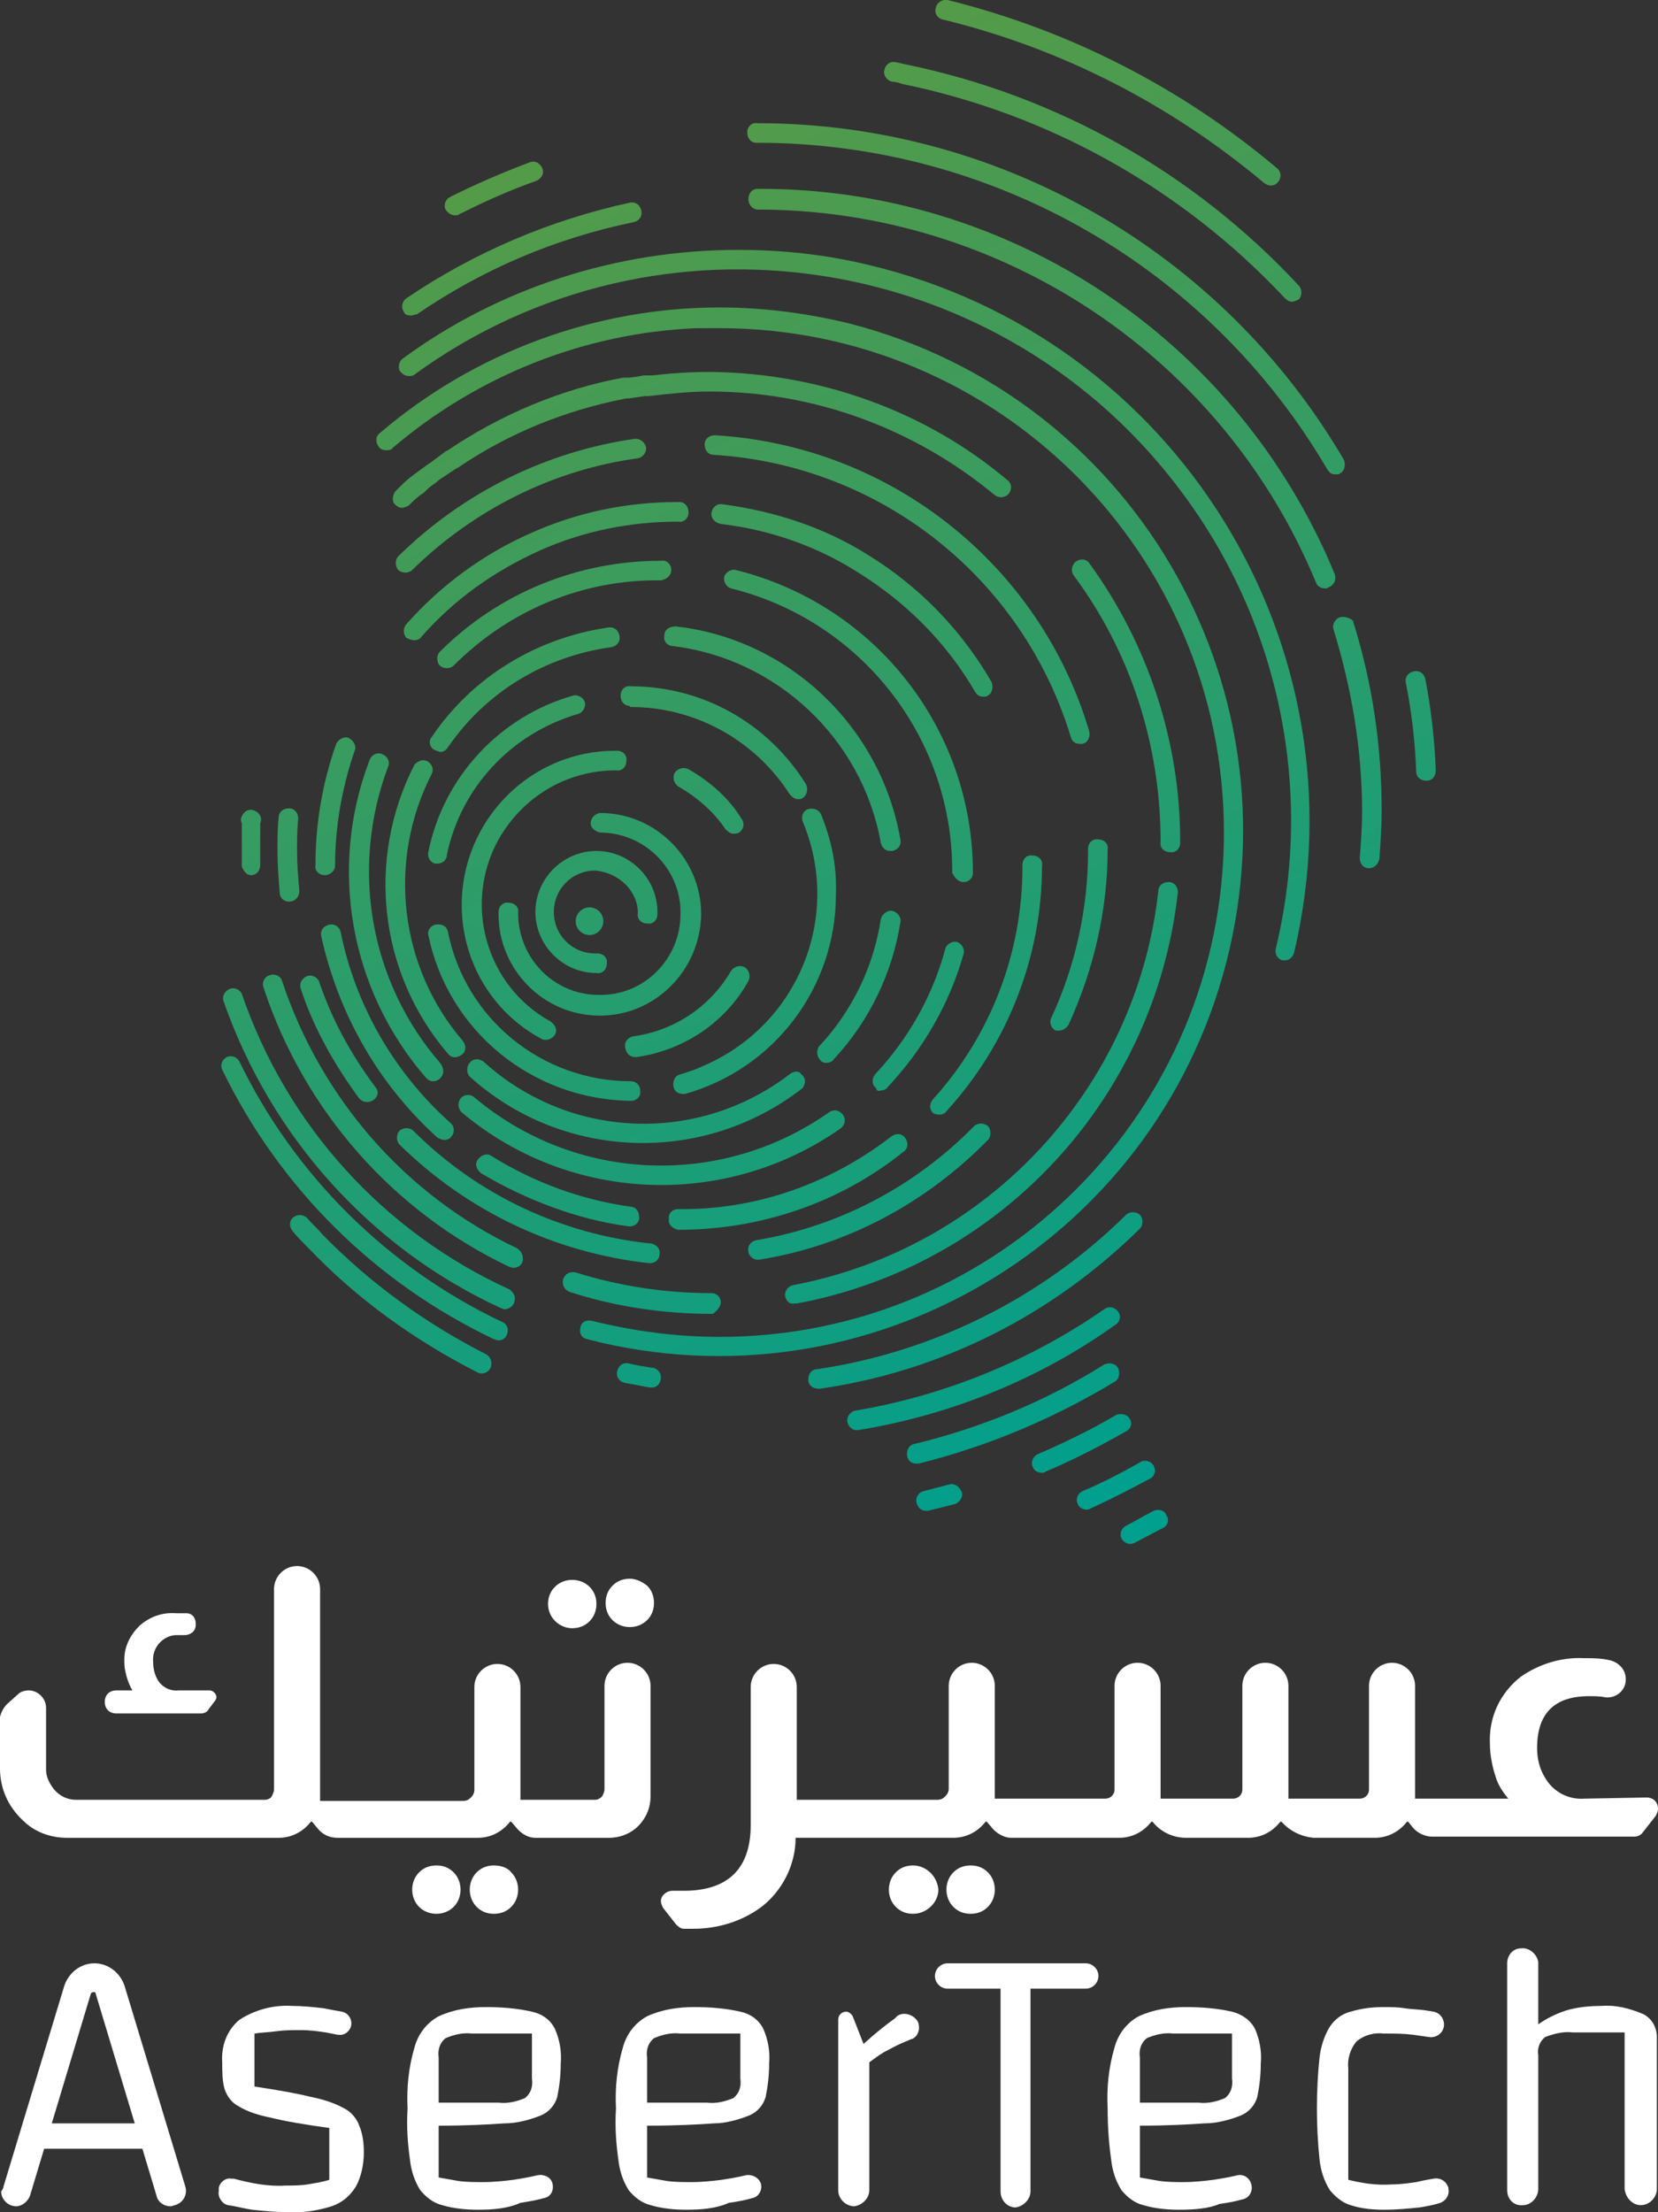 <?xml version="1.0" encoding="utf-8"?>
<!-- Generator: Adobe Illustrator 25.4.1, SVG Export Plug-In . SVG Version: 6.00 Build 0)  -->
<svg version="1.1" id="Layer_1" xmlns="http://www.w3.org/2000/svg" xmlns:xlink="http://www.w3.org/1999/xlink" x="0px" y="0px"
	 viewBox="0 0 144 192.1" style="enable-background:new 0 0 144 192.1;" xml:space="preserve">
<rect x="0" y="0" width="144" height="192.1" fill="#333333" stroke="none"/>
<style type="text/css">
	.st0{fill:url(#SVGID_1_);}
	.st1{fill:url(#SVGID_00000082341643835960811210000010253988726989104256_);}
	.st2{fill:url(#SVGID_00000163071124711663820660000018126722522081463209_);}
	.st3{fill:url(#SVGID_00000067207728509323673350000010748461182772669337_);}
	.st4{fill:url(#SVGID_00000018930374195936595740000016456460586261975969_);}
	.st5{fill:url(#SVGID_00000065059536674523976240000008244920694264984464_);}
	.st6{fill:url(#SVGID_00000112602812049053878780000011095408115278030242_);}
	.st7{fill:url(#SVGID_00000023971170424897613210000013733838916697266077_);}
	.st8{fill:url(#SVGID_00000103239310512009336680000014099285143562381198_);}
	.st9{fill:url(#SVGID_00000106112217603396242280000001052805442011079826_);}
	.st10{fill:url(#SVGID_00000174560629222630395620000005577510843097458318_);}
	.st11{fill:url(#SVGID_00000062173540378164033170000011123284368756616124_);}
	.st12{fill:url(#SVGID_00000127012123807782558880000010809902434379160206_);}
	.st13{fill:url(#SVGID_00000124121395453008177600000007748527737334963372_);}
	.st14{fill:url(#SVGID_00000016768359914142025120000004588619121195764638_);}
	.st15{fill:url(#SVGID_00000070801287249305248590000004554327633008515756_);}
	.st16{fill:url(#SVGID_00000142148163899920977120000009575508802112580238_);}
	.st17{fill:url(#SVGID_00000132069039358918597590000009582796354266067117_);}
	.st18{fill:url(#SVGID_00000174580511490733893900000006327308345040877240_);}
	.st19{fill:url(#SVGID_00000160895175316104356630000018074978359715447462_);}
	.st20{fill:url(#SVGID_00000101104304518383541360000011512072227304411821_);}
	.st21{fill:url(#SVGID_00000107552971621830272430000017647647902444373377_);}
	.st22{fill:url(#SVGID_00000142858169603906383930000004524364532559284120_);}
	.st23{fill:url(#SVGID_00000173877928551475567520000013886537874950085291_);}
	.st24{fill:url(#SVGID_00000031168847475568934810000012159175243283941782_);}
	.st25{fill:url(#SVGID_00000183236382873970475460000015828908527067959996_);}
	.st26{fill:url(#SVGID_00000100359470620087163250000007228568817394196874_);}
	.st27{fill:url(#SVGID_00000067929434983554387270000001678374665614767541_);}
	.st28{fill:url(#SVGID_00000105420080147258572100000011114903526926676402_);}
	.st29{fill:url(#SVGID_00000069392318008742022540000009742991665604627339_);}
	.st30{fill:url(#SVGID_00000129895807746322144590000004253154304524752055_);}
	.st31{fill:url(#SVGID_00000147204267020478388570000016678818216438485640_);}
	.st32{fill:url(#SVGID_00000044155948565492887600000003129704162800113577_);}
	.st33{fill:url(#SVGID_00000074409243503851735200000007724957675487257003_);}
	.st34{fill:url(#SVGID_00000077287899080735878060000003071956727463093688_);}
	.st35{fill:url(#SVGID_00000183214794503887339500000006932715089650606466_);}
	.st36{fill:url(#SVGID_00000134962192532190669760000002530129978410250415_);}
	.st37{fill:url(#SVGID_00000101063242252678614780000001981725387574351004_);}
	.st38{fill:url(#SVGID_00000093150054921326921030000007516674209806903734_);}
	.st39{fill:url(#SVGID_00000163066582931561826550000013494381806943349905_);}
	.st40{fill:url(#SVGID_00000162349924915908175600000008584284339964977584_);}
	.st41{fill:url(#SVGID_00000147925478392782561730000014752308001401530004_);}
	.st42{fill:url(#SVGID_00000065062294825715060910000016323106986630963339_);}
	.st43{fill:url(#SVGID_00000145780822005756427250000016406280590032478858_);}
	.st44{fill:url(#SVGID_00000182505579406123666400000009944320996398761663_);}
	.st45{fill:url(#SVGID_00000118381639592661185690000012177400515114630543_);}
	.st46{fill:url(#SVGID_00000023261979300145434250000000550928514971870891_);}
	.st47{fill:url(#SVGID_00000017475935145353331970000006578952254514653581_);}
	.st48{fill:url(#SVGID_00000132771962546725011910000012183549151627913367_);}
	.st49{fill:url(#SVGID_00000005262282637844601760000006597384841896329377_);}
	.st50{fill:url(#SVGID_00000057835378359244072830000008081568134089570176_);}
	.st51{fill:url(#SVGID_00000114055260338961171760000009551113177881649057_);}
	.st52{fill:url(#SVGID_00000078016341405264879110000017911943128787649185_);}
	.st53{fill:url(#SVGID_00000158019892249754885130000017317214950711143818_);}
	.st54{fill:url(#SVGID_00000108293181505911135890000004523035067715521155_);}
	.st55{fill:url(#SVGID_00000062887078964016103340000006559166655587179191_);}
	.st56{fill:url(#SVGID_00000158004276310495110940000009246418485911094417_);}
	.st57{fill:url(#SVGID_00000159432177870020541120000018399127617829598871_);}
	.st58{fill:url(#SVGID_00000160155766527383707480000008367961928224129433_);}
	.st59{fill:url(#SVGID_00000035504942782216581330000003673719964918129547_);}
	.st60{fill:url(#SVGID_00000025439904172094479900000010627887178872767105_);}
	.st61{fill:#FFFFFF;}
</style>
<g id="Layer_2_00000112629139457598703900000012095623306482296491_">
	<g id="Layer_1-2">
		
			<linearGradient id="SVGID_1_" gradientUnits="userSpaceOnUse" x1="24.962" y1="182.801" x2="75.272" y2="55.111" gradientTransform="matrix(1 0 0 -1 0 194)">
			<stop  offset="0" style="stop-color:#5B9A43"/>
			<stop  offset="1" style="stop-color:#009F8E"/>
		</linearGradient>
		<path class="st0" d="M55.4,79.3c-0.1,0.5,0.3,0.9,0.8,0.9c0.5,0.1,0.9-0.3,0.9-0.8c0-0.1,0-0.1,0-0.2c0-2.9-2.4-5.3-5.3-5.3
			c-2.9,0-5.3,2.4-5.3,5.3c0,2.9,2.4,5.3,5.3,5.3c0,0,0,0,0,0c0.5,0.1,0.9-0.3,0.9-0.8c0.1-0.5-0.3-0.9-0.8-0.9c-0.1,0-0.1,0-0.2,0
			c-2,0-3.6-1.6-3.6-3.6c0-2,1.6-3.6,3.6-3.6C53.8,75.8,55.4,77.4,55.4,79.3z"/>
		
			<linearGradient id="SVGID_00000121968352884507478640000012445023901715775133_" gradientUnits="userSpaceOnUse" x1="24.193" y1="182.501" x2="74.503" y2="54.801" gradientTransform="matrix(1 0 0 -1 0 194)">
			<stop  offset="0" style="stop-color:#5B9A43"/>
			<stop  offset="1" style="stop-color:#009F8E"/>
		</linearGradient>
		<circle style="fill:url(#SVGID_00000121968352884507478640000012445023901715775133_);" cx="51.2" cy="80" r="1.2"/>
		
			<linearGradient id="SVGID_00000067958775919551373510000001604705777968470144_" gradientUnits="userSpaceOnUse" x1="25.167" y1="182.881" x2="75.477" y2="55.191" gradientTransform="matrix(1 0 0 -1 0 194)">
			<stop  offset="0" style="stop-color:#5B9A43"/>
			<stop  offset="1" style="stop-color:#009F8E"/>
		</linearGradient>
		<path style="fill:url(#SVGID_00000067958775919551373510000001604705777968470144_);" d="M60.9,79.4c0-4.8-3.9-8.8-8.8-8.8
			c-0.5,0.1-0.8,0.5-0.8,0.9c0,0.4,0.4,0.7,0.8,0.8c3.9,0,7.1,3.2,7,7.1c0,3.9-3.2,7.1-7.1,7c-3.9,0-7-3.2-7-7.1
			c0.1-0.5-0.3-0.9-0.8-0.9c-0.5-0.1-0.9,0.3-0.9,0.8c0,0.1,0,0.1,0,0.2c0,4.8,3.9,8.8,8.8,8.8C56.9,88.2,60.8,84.3,60.9,79.4
			L60.9,79.4z"/>
		
			<linearGradient id="SVGID_00000176727736851373273800000012409098787412640154_" gradientUnits="userSpaceOnUse" x1="28.885" y1="184.356" x2="79.195" y2="56.656" gradientTransform="matrix(1 0 0 -1 0 194)">
			<stop  offset="0" style="stop-color:#5B9A43"/>
			<stop  offset="1" style="stop-color:#009F8E"/>
		</linearGradient>
		<path style="fill:url(#SVGID_00000176727736851373273800000012409098787412640154_);" d="M55.2,91.8h0.1c4.1-0.6,7.7-3,9.7-6.6
			c0.2-0.4,0.1-0.9-0.3-1.2c-0.4-0.2-0.9-0.1-1.2,0.3c-1.8,3.1-4.9,5.2-8.5,5.7c-0.5,0.1-0.8,0.5-0.7,1c0,0,0,0,0,0
			C54.4,91.5,54.7,91.8,55.2,91.8z"/>
		
			<linearGradient id="SVGID_00000174578647044251895440000008806966159718650267_" gradientUnits="userSpaceOnUse" x1="23.047" y1="182.056" x2="73.367" y2="54.356" gradientTransform="matrix(1 0 0 -1 0 194)">
			<stop  offset="0" style="stop-color:#5B9A43"/>
			<stop  offset="1" style="stop-color:#009F8E"/>
		</linearGradient>
		<path style="fill:url(#SVGID_00000174578647044251895440000008806966159718650267_);" d="M40.1,78.6c0,4.8,2.6,9.3,6.9,11.6
			c0.1,0.1,0.3,0.1,0.4,0.1c0.5,0,0.9-0.4,0.9-0.8c0-0.3-0.2-0.6-0.5-0.8c-5.6-3.1-7.6-10.2-4.5-15.8c2.1-3.7,5.9-6,10.2-6
			c0.5,0.1,0.9-0.3,0.9-0.8c0.1-0.5-0.3-0.9-0.8-0.9c-0.1,0-0.1,0-0.2,0C46.1,65.2,40.1,71.2,40.1,78.6
			C40.1,78.5,40.1,78.5,40.1,78.6z"/>
		
			<linearGradient id="SVGID_00000008115175770479492140000003873535039243871364_" gradientUnits="userSpaceOnUse" x1="36.788" y1="187.459" x2="87.097" y2="59.769" gradientTransform="matrix(1 0 0 -1 0 194)">
			<stop  offset="0" style="stop-color:#5B9A43"/>
			<stop  offset="1" style="stop-color:#009F8E"/>
		</linearGradient>
		<path style="fill:url(#SVGID_00000008115175770479492140000003873535039243871364_);" d="M59.8,66.8c-0.4-0.2-0.9-0.1-1.2,0.3
			c-0.2,0.4-0.1,0.9,0.3,1.2c1.6,0.9,3.1,2.2,4.1,3.7c0.2,0.2,0.4,0.4,0.7,0.4c0.2,0,0.3,0,0.5-0.1c0.4-0.3,0.5-0.8,0.2-1.2
			C63.3,69.3,61.7,67.9,59.8,66.8z"/>
		
			<linearGradient id="SVGID_00000144336243453287453900000005369205099161725610_" gradientUnits="userSpaceOnUse" x1="26.192" y1="183.291" x2="76.512" y2="55.591" gradientTransform="matrix(1 0 0 -1 0 194)">
			<stop  offset="0" style="stop-color:#5B9A43"/>
			<stop  offset="1" style="stop-color:#009F8E"/>
		</linearGradient>
		<path style="fill:url(#SVGID_00000144336243453287453900000005369205099161725610_);" d="M37.7,65.1c0.1,0.1,0.3,0.1,0.5,0.2
			c0.3,0,0.5-0.1,0.7-0.4c3.3-4.8,8.4-7.9,14.2-8.7c0.5-0.1,0.8-0.5,0.7-1c-0.1-0.5-0.5-0.8-1-0.7l0,0c-6.2,0.9-11.8,4.3-15.3,9.5
			C37.2,64.3,37.3,64.9,37.7,65.1C37.7,65.1,37.7,65.1,37.7,65.1z"/>
		
			<linearGradient id="SVGID_00000082338327518562143020000000030920159438118050_" gradientUnits="userSpaceOnUse" x1="44.272" y1="190.417" x2="94.582" y2="62.717" gradientTransform="matrix(1 0 0 -1 0 194)">
			<stop  offset="0" style="stop-color:#5B9A43"/>
			<stop  offset="1" style="stop-color:#009F8E"/>
		</linearGradient>
		<path style="fill:url(#SVGID_00000082338327518562143020000000030920159438118050_);" d="M57.7,55.2c-0.1,0.5,0.3,0.9,0.7,0.9
			c0,0,0,0,0,0c9.1,1.1,16.5,8.1,18.1,17.1c0.1,0.4,0.4,0.7,0.8,0.7h0.2c0.5-0.1,0.8-0.5,0.7-1c0,0,0,0,0,0
			c-1.7-9.8-9.7-17.4-19.5-18.5C58.1,54.4,57.7,54.7,57.7,55.2C57.7,55.2,57.7,55.2,57.7,55.2z"/>
		
			<linearGradient id="SVGID_00000046302613672552575770000016509829091370742427_" gradientUnits="userSpaceOnUse" x1="42.513" y1="189.717" x2="92.823" y2="62.027" gradientTransform="matrix(1 0 0 -1 0 194)">
			<stop  offset="0" style="stop-color:#5B9A43"/>
			<stop  offset="1" style="stop-color:#009F8E"/>
		</linearGradient>
		<path style="fill:url(#SVGID_00000046302613672552575770000016509829091370742427_);" d="M71.8,92.3c0.2,0,0.5-0.1,0.6-0.3
			c3.1-3.3,5.1-7.5,5.8-11.9c0.1-0.5-0.3-0.9-0.7-1s-0.9,0.3-1,0.7c-0.6,4.1-2.5,8-5.3,11c-0.3,0.3-0.3,0.9,0,1.2
			C71.4,92.3,71.6,92.3,71.8,92.3z"/>
		
			<linearGradient id="SVGID_00000057828504189838173450000003378383491159379612_" gradientUnits="userSpaceOnUse" x1="23.207" y1="182.119" x2="73.527" y2="54.419" gradientTransform="matrix(1 0 0 -1 0 194)">
			<stop  offset="0" style="stop-color:#5B9A43"/>
			<stop  offset="1" style="stop-color:#009F8E"/>
		</linearGradient>
		<path style="fill:url(#SVGID_00000057828504189838173450000003378383491159379612_);" d="M68.7,93.2c-8,6.2-19.2,5.8-26.7-1
			c-0.4-0.3-0.9-0.3-1.2,0.1c-0.3,0.3-0.3,0.9,0,1.2c0,0,0,0,0,0c8.1,7.3,20.3,7.7,28.9,1c0.3-0.4,0.3-0.9-0.1-1.2
			C69.4,93,69.1,93,68.7,93.2L68.7,93.2z"/>
		
			<linearGradient id="SVGID_00000109714393182292959030000002642772468576879003_" gradientUnits="userSpaceOnUse" x1="12.728" y1="177.981" x2="63.038" y2="50.291" gradientTransform="matrix(1 0 0 -1 0 194)">
			<stop  offset="0" style="stop-color:#5B9A43"/>
			<stop  offset="1" style="stop-color:#009F8E"/>
		</linearGradient>
		<path style="fill:url(#SVGID_00000109714393182292959030000002642772468576879003_);" d="M38.9,91.5c0.3,0.4,0.8,0.4,1.2,0.1
			s0.4-0.8,0.1-1.2c-5.5-6.4-6.6-15.6-2.7-23.2c0.2-0.4,0-0.9-0.4-1.1c-0.4-0.2-0.8,0-1.1,0.3C31.8,74.6,32.9,84.5,38.9,91.5
			L38.9,91.5z"/>
		
			<linearGradient id="SVGID_00000157284113834054948080000012095237548035232649_" gradientUnits="userSpaceOnUse" x1="30.672" y1="185.061" x2="80.992" y2="57.361" gradientTransform="matrix(1 0 0 -1 0 194)">
			<stop  offset="0" style="stop-color:#5B9A43"/>
			<stop  offset="1" style="stop-color:#009F8E"/>
		</linearGradient>
		<path style="fill:url(#SVGID_00000157284113834054948080000012095237548035232649_);" d="M58.3,49.5c0-0.5-0.4-0.9-0.9-0.8
			c-7.2,0-14.1,2.8-19.2,7.9c-0.3,0.3-0.3,0.9,0,1.2c0.3,0.3,0.9,0.3,1.2,0c4.8-4.8,11.2-7.5,18-7.4C57.9,50.3,58.3,50,58.3,49.5z"
			/>
		
			<linearGradient id="SVGID_00000128445546788595153990000003802799842877833660_" gradientUnits="userSpaceOnUse" x1="50.406" y1="192.83" x2="100.716" y2="65.13" gradientTransform="matrix(1 0 0 -1 0 194)">
			<stop  offset="0" style="stop-color:#5B9A43"/>
			<stop  offset="1" style="stop-color:#009F8E"/>
		</linearGradient>
		<path style="fill:url(#SVGID_00000128445546788595153990000003802799842877833660_);" d="M83.7,76.6c0.5,0,0.8-0.4,0.8-0.8
			c0-12.5-8.5-23.3-20.6-26.3c-0.4-0.1-0.9,0.2-1,0.6c-0.1,0.4,0.2,0.9,0.6,1c11.3,2.8,19.3,13,19.2,24.7
			C82.9,76.2,83.2,76.6,83.7,76.6z"/>
		
			<linearGradient id="SVGID_00000083052136798571847930000011199846970995543967_" gradientUnits="userSpaceOnUse" x1="46.01" y1="191.1" x2="96.32" y2="63.4" gradientTransform="matrix(1 0 0 -1 0 194)">
			<stop  offset="0" style="stop-color:#5B9A43"/>
			<stop  offset="1" style="stop-color:#009F8E"/>
		</linearGradient>
		<path style="fill:url(#SVGID_00000083052136798571847930000011199846970995543967_);" d="M76.5,94.7c0.2,0,0.5-0.1,0.6-0.3
			c3.1-3.3,5.4-7.3,6.6-11.6c0.1-0.4-0.2-0.9-0.6-1c-0.4-0.1-0.9,0.2-1,0.6c-1.1,4.1-3.2,7.8-6.1,10.9c-0.3,0.4-0.3,0.9,0.1,1.2
			C76.1,94.7,76.3,94.8,76.5,94.7L76.5,94.7z"/>
		
			<linearGradient id="SVGID_00000171712323543180618410000015003401445584699010_" gradientUnits="userSpaceOnUse" x1="23.168" y1="182.103" x2="73.478" y2="54.404" gradientTransform="matrix(1 0 0 -1 0 194)">
			<stop  offset="0" style="stop-color:#5B9A43"/>
			<stop  offset="1" style="stop-color:#009F8E"/>
		</linearGradient>
		<path style="fill:url(#SVGID_00000171712323543180618410000015003401445584699010_);" d="M73,98c0.4-0.3,0.5-0.8,0.2-1.2
			s-0.8-0.5-1.2-0.2c-9.4,6.6-22,6.1-30.8-1.3c-0.3-0.3-0.9-0.3-1.2,0.1c0,0,0,0,0,0c-0.3,0.4-0.2,0.9,0.1,1.2
			C49.5,104.5,63,105,73,98z"/>
		
			<linearGradient id="SVGID_00000045597295527415315340000008302458675100190910_" gradientUnits="userSpaceOnUse" x1="9.838" y1="176.845" x2="60.148" y2="49.145" gradientTransform="matrix(1 0 0 -1 0 194)">
			<stop  offset="0" style="stop-color:#5B9A43"/>
			<stop  offset="1" style="stop-color:#009F8E"/>
		</linearGradient>
		<path style="fill:url(#SVGID_00000045597295527415315340000008302458675100190910_);" d="M37,93.6c0.2,0.2,0.4,0.3,0.6,0.3
			c0.5,0,0.9-0.4,0.9-0.9c0-0.2-0.1-0.4-0.2-0.6c-6.2-7.1-7.9-17-4.6-25.8c0.2-0.4,0-0.9-0.5-1.1c0,0,0,0,0,0
			c-0.4-0.2-0.9,0-1.1,0.5C28.5,75.4,30.4,86,37,93.6z"/>
		
			<linearGradient id="SVGID_00000044865414693250174460000001889992818680135345_" gradientUnits="userSpaceOnUse" x1="31.355" y1="185.324" x2="81.665" y2="57.624" gradientTransform="matrix(1 0 0 -1 0 194)">
			<stop  offset="0" style="stop-color:#5B9A43"/>
			<stop  offset="1" style="stop-color:#009F8E"/>
		</linearGradient>
		<path style="fill:url(#SVGID_00000044865414693250174460000001889992818680135345_);" d="M36,55.6c0.2,0,0.5-0.1,0.6-0.3
			c2.8-3.2,6.3-5.7,10.3-7.5c3.8-1.7,7.9-2.5,12-2.5c0.5,0.1,0.9-0.3,0.9-0.8s-0.3-0.9-0.8-0.9c-0.1,0-0.1,0-0.2,0
			c-4.4,0-8.7,0.9-12.7,2.7c-4.1,1.8-7.8,4.5-10.8,7.9c-0.3,0.3-0.3,0.9,0,1.2C35.5,55.5,35.8,55.6,36,55.6z"/>
		
			<linearGradient id="SVGID_00000039824586322882455730000016627697365286410881_" gradientUnits="userSpaceOnUse" x1="53.462" y1="194.033" x2="103.782" y2="66.343" gradientTransform="matrix(1 0 0 -1 0 194)">
			<stop  offset="0" style="stop-color:#5B9A43"/>
			<stop  offset="1" style="stop-color:#009F8E"/>
		</linearGradient>
		<path style="fill:url(#SVGID_00000039824586322882455730000016627697365286410881_);" d="M75.4,48.2c-3.8-2.4-8.1-3.8-12.6-4.4
			c-0.5-0.1-0.9,0.2-1,0.7c0,0,0,0,0,0c-0.1,0.5,0.3,0.9,0.8,1c4.2,0.5,8.3,1.9,11.9,4.2c4.2,2.6,7.7,6.1,10.2,10.4
			c0.2,0.3,0.4,0.4,0.7,0.4c0.2,0,0.3,0,0.4-0.1c0.4-0.2,0.5-0.8,0.3-1.2C83.5,54.7,79.8,50.9,75.4,48.2z"/>
		
			<linearGradient id="SVGID_00000067946313447852739820000010937352635210674106_" gradientUnits="userSpaceOnUse" x1="52.109" y1="193.498" x2="102.419" y2="65.808" gradientTransform="matrix(1 0 0 -1 0 194)">
			<stop  offset="0" style="stop-color:#5B9A43"/>
			<stop  offset="1" style="stop-color:#009F8E"/>
		</linearGradient>
		<path style="fill:url(#SVGID_00000067946313447852739820000010937352635210674106_);" d="M81.6,96.8c0.2,0,0.5-0.1,0.6-0.3
			c5.3-5.8,8.3-13.4,8.3-21.3c0.1-0.5-0.3-0.9-0.8-0.9c-0.5-0.1-0.9,0.3-0.9,0.8c0,0.1,0,0.1,0,0.2c0,7.5-2.8,14.7-7.8,20.2
			c-0.3,0.4-0.3,0.9,0.1,1.2C81.1,96.7,81.3,96.8,81.6,96.8z"/>
		
			<linearGradient id="SVGID_00000022518567779472906610000008782159615176882608_" gradientUnits="userSpaceOnUse" x1="31.392" y1="185.337" x2="81.712" y2="57.647" gradientTransform="matrix(1 0 0 -1 0 194)">
			<stop  offset="0" style="stop-color:#5B9A43"/>
			<stop  offset="1" style="stop-color:#009F8E"/>
		</linearGradient>
		<path style="fill:url(#SVGID_00000022518567779472906610000008782159615176882608_);" d="M58.9,106.8c7.1,0,14-2.3,19.6-6.8
			c0.4-0.3,0.4-0.8,0.1-1.2s-0.8-0.4-1.2-0.1c-5.3,4.1-11.8,6.4-18.5,6.3c-0.5,0-0.9,0.4-0.8,0.9C58,106.3,58.4,106.7,58.9,106.8
			C58.9,106.7,58.9,106.8,58.9,106.8z"/>
		
			<linearGradient id="SVGID_00000149379239318670645340000013426416770403589776_" gradientUnits="userSpaceOnUse" x1="13.946" y1="178.469" x2="64.256" y2="50.769" gradientTransform="matrix(1 0 0 -1 0 194)">
			<stop  offset="0" style="stop-color:#5B9A43"/>
			<stop  offset="1" style="stop-color:#009F8E"/>
		</linearGradient>
		<path style="fill:url(#SVGID_00000149379239318670645340000013426416770403589776_);" d="M54.6,106.5h0.1c0.5,0,0.9-0.4,0.8-0.9
			c0-0.4-0.3-0.8-0.7-0.8c-4.3-0.6-8.4-2.1-12.1-4.4c-0.4-0.3-0.9-0.1-1.2,0.3c0,0,0,0,0,0c-0.3,0.4-0.1,0.9,0.3,1.2
			C45.7,104.2,50.1,105.9,54.6,106.5z"/>
		
			<linearGradient id="SVGID_00000140706017261126192870000002238603670439557538_" gradientUnits="userSpaceOnUse" x1="5.531" y1="175.15" x2="55.841" y2="47.45" gradientTransform="matrix(1 0 0 -1 0 194)">
			<stop  offset="0" style="stop-color:#5B9A43"/>
			<stop  offset="1" style="stop-color:#009F8E"/>
		</linearGradient>
		<path style="fill:url(#SVGID_00000140706017261126192870000002238603670439557538_);" d="M38,98.8c0.2,0.1,0.4,0.2,0.6,0.2
			c0.2,0,0.5-0.1,0.6-0.3c0.3-0.3,0.3-0.9-0.1-1.2c0,0,0,0,0,0c-4.8-4.3-8.2-10.1-9.5-16.5c-0.1-0.5-0.5-0.8-1-0.7
			c-0.5,0.1-0.8,0.5-0.7,1C29.4,88.1,32.9,94.2,38,98.8z"/>
		
			<linearGradient id="SVGID_00000048467056247066218970000011441264622445303990_" gradientUnits="userSpaceOnUse" x1="8.435" y1="176.296" x2="58.745" y2="48.596" gradientTransform="matrix(1 0 0 -1 0 194)">
			<stop  offset="0" style="stop-color:#5B9A43"/>
			<stop  offset="1" style="stop-color:#009F8E"/>
		</linearGradient>
		<path style="fill:url(#SVGID_00000048467056247066218970000011441264622445303990_);" d="M28.2,76c0.5,0,0.9-0.4,0.9-0.8
			c0-3.4,0.6-6.8,1.7-10c0.2-0.4-0.1-0.9-0.5-1.1c-0.4-0.2-0.9,0.1-1.1,0.5l0,0c-1.2,3.4-1.8,6.9-1.8,10.5
			C27.3,75.6,27.7,76,28.2,76C28.1,76,28.2,76,28.2,76z"/>
		
			<linearGradient id="SVGID_00000100359523375959885980000010874444446388425912_" gradientUnits="userSpaceOnUse" x1="31.316" y1="185.31" x2="81.635" y2="57.61" gradientTransform="matrix(1 0 0 -1 0 194)">
			<stop  offset="0" style="stop-color:#5B9A43"/>
			<stop  offset="1" style="stop-color:#009F8E"/>
		</linearGradient>
		<path style="fill:url(#SVGID_00000100359523375959885980000010874444446388425912_);" d="M55.4,39.8c0.5-0.1,0.8-0.6,0.7-1
			c-0.1-0.4-0.5-0.7-0.9-0.7c-7.8,1.1-15,4.7-20.6,10.2c-0.3,0.3-0.3,0.9,0,1.2c0,0,0,0,0,0c0.3,0.3,0.9,0.3,1.2,0
			C41.1,44.3,48,40.8,55.4,39.8z"/>
		
			<linearGradient id="SVGID_00000095304895157404620430000014668437980324754312_" gradientUnits="userSpaceOnUse" x1="57.237" y1="195.523" x2="107.547" y2="67.823" gradientTransform="matrix(1 0 0 -1 0 194)">
			<stop  offset="0" style="stop-color:#5B9A43"/>
			<stop  offset="1" style="stop-color:#009F8E"/>
		</linearGradient>
		<path style="fill:url(#SVGID_00000095304895157404620430000014668437980324754312_);" d="M62.1,37.8c-0.5,0-0.9,0.3-0.9,0.8
			c0,0.5,0.3,0.9,0.8,0.9C76.5,40.4,88.8,50.2,93,64c0.1,0.4,0.4,0.6,0.8,0.6c0.1,0,0.2,0,0.2,0c0.5-0.1,0.7-0.6,0.6-1.1
			c0,0,0,0,0,0C90.3,49,77.3,38.7,62.1,37.8z"/>
		
			<linearGradient id="SVGID_00000037662745709444527190000008327794620164572829_" gradientUnits="userSpaceOnUse" x1="60.534" y1="196.827" x2="110.854" y2="69.127" gradientTransform="matrix(1 0 0 -1 0 194)">
			<stop  offset="0" style="stop-color:#5B9A43"/>
			<stop  offset="1" style="stop-color:#009F8E"/>
		</linearGradient>
		<path style="fill:url(#SVGID_00000037662745709444527190000008327794620164572829_);" d="M92,89.5c0.3,0,0.6-0.2,0.8-0.5
			c2.2-4.8,3.4-10,3.4-15.2c0.1-0.5-0.3-0.9-0.8-0.9c-0.5-0.1-0.9,0.3-0.9,0.8c0,0.1,0,0.1,0,0.2c0,5-1.1,10-3.2,14.5
			c-0.2,0.4,0,0.9,0.4,1.1C91.8,89.5,91.9,89.5,92,89.5z"/>
		
			<linearGradient id="SVGID_00000134219505244090010210000005558723820932821943_" gradientUnits="userSpaceOnUse" x1="37.256" y1="187.647" x2="87.566" y2="59.956" gradientTransform="matrix(1 0 0 -1 0 194)">
			<stop  offset="0" style="stop-color:#5B9A43"/>
			<stop  offset="1" style="stop-color:#009F8E"/>
		</linearGradient>
		<path style="fill:url(#SVGID_00000134219505244090010210000005558723820932821943_);" d="M65.8,109.4h0.1
			c7.6-1.2,14.5-4.9,19.9-10.4c0.3-0.3,0.3-0.9,0-1.2c0,0,0,0,0,0c-0.3-0.3-0.9-0.3-1.2,0c-5.1,5.2-11.7,8.7-18.9,9.9
			c-0.5,0.1-0.8,0.5-0.7,1C65,109,65.4,109.4,65.8,109.4L65.8,109.4z"/>
		
			<linearGradient id="SVGID_00000116958394771535543570000000211915804502925440_" gradientUnits="userSpaceOnUse" x1="11.488" y1="177.495" x2="61.807" y2="49.805" gradientTransform="matrix(1 0 0 -1 0 194)">
			<stop  offset="0" style="stop-color:#5B9A43"/>
			<stop  offset="1" style="stop-color:#009F8E"/>
		</linearGradient>
		<path style="fill:url(#SVGID_00000116958394771535543570000000211915804502925440_);" d="M56.4,109.7L56.4,109.7
			c0.6,0,0.9-0.4,0.9-0.9c0-0.4-0.3-0.7-0.7-0.8c-7.8-0.8-15.1-4.2-20.7-9.8c-0.3-0.3-0.9-0.3-1.2,0c0,0,0,0,0,0
			c-0.3,0.3-0.3,0.9,0,1.2C40.6,105.2,48.2,108.8,56.4,109.7z"/>
		
			<linearGradient id="SVGID_00000060023104385114174670000009263933178730103220_" gradientUnits="userSpaceOnUse" x1="1.83" y1="173.69" x2="52.15" y2="46" gradientTransform="matrix(1 0 0 -1 0 194)">
			<stop  offset="0" style="stop-color:#5B9A43"/>
			<stop  offset="1" style="stop-color:#009F8E"/>
		</linearGradient>
		<path style="fill:url(#SVGID_00000060023104385114174670000009263933178730103220_);" d="M31.2,95.4c0.2,0.2,0.4,0.3,0.7,0.3
			c0.5,0,0.9-0.4,0.9-0.8c0-0.2-0.1-0.4-0.2-0.5c-2.1-2.8-3.8-5.9-4.9-9.2c-0.2-0.4-0.7-0.6-1.1-0.4c-0.4,0.2-0.6,0.6-0.5,1
			C27.2,89.2,29,92.4,31.2,95.4z"/>
		
			<linearGradient id="SVGID_00000015353434187717313400000002742945675782756534_" gradientUnits="userSpaceOnUse" x1="3.531" y1="174.361" x2="53.851" y2="46.671" gradientTransform="matrix(1 0 0 -1 0 194)">
			<stop  offset="0" style="stop-color:#5B9A43"/>
			<stop  offset="1" style="stop-color:#009F8E"/>
		</linearGradient>
		<path style="fill:url(#SVGID_00000015353434187717313400000002742945675782756534_);" d="M25.1,78.3L25.1,78.3
			c0.6,0,0.9-0.5,0.9-0.9c0,0,0,0,0,0c-0.1-1.2-0.2-2.3-0.2-3.5c0-0.9,0-1.8,0.1-2.8c0-0.5-0.3-0.9-0.8-0.9s-0.9,0.3-0.9,0.8
			c-0.1,0.9-0.1,1.9-0.1,2.9c0,1.2,0.1,2.5,0.2,3.7C24.3,77.9,24.6,78.3,25.1,78.3z"/>
		
			<linearGradient id="SVGID_00000134953297023290333620000002874784386306086804_" gradientUnits="userSpaceOnUse" x1="1.139" y1="173.415" x2="51.449" y2="45.725" gradientTransform="matrix(1 0 0 -1 0 194)">
			<stop  offset="0" style="stop-color:#5B9A43"/>
			<stop  offset="1" style="stop-color:#009F8E"/>
		</linearGradient>
		<path style="fill:url(#SVGID_00000134953297023290333620000002874784386306086804_);" d="M21.8,76L21.8,76c0.5,0,0.8-0.4,0.8-0.9
			c0,0,0,0,0,0c0-0.7,0-1.3,0-2s0-1,0-1.6c0.2-0.4,0-0.9-0.5-1.1c-0.4-0.2-0.9,0-1.1,0.5c-0.1,0.2-0.1,0.4,0,0.6c0,0.5,0,1.1,0,1.6
			c0,0.7,0,1.4,0,2.1C21.1,75.6,21.4,76,21.8,76z"/>
		
			<linearGradient id="SVGID_00000183213246868529487260000017584595518556381081_" gradientUnits="userSpaceOnUse" x1="45.411" y1="190.862" x2="95.721" y2="63.162" gradientTransform="matrix(1 0 0 -1 0 194)">
			<stop  offset="0" style="stop-color:#5B9A43"/>
			<stop  offset="1" style="stop-color:#009F8E"/>
		</linearGradient>
		<path style="fill:url(#SVGID_00000183213246868529487260000017584595518556381081_);" d="M61.7,32.3c-1.7,0-3.3,0.1-5,0.3h-0.1
			l-0.4,0h-0.3c-0.5,0.1-1,0.2-1.5,0.2h-0.3c-5.4,1-10.6,3.2-15.2,6.3l-0.2,0.1c-0.4,0.3-0.8,0.6-1.2,0.9l-0.3,0.2l-1.1,0.8
			l-0.4,0.3c-0.5,0.4-0.9,0.8-1.3,1.2c-0.3,0.3-0.4,0.9-0.1,1.2c0.2,0.2,0.4,0.3,0.6,0.3c0.2,0,0.4-0.1,0.6-0.2
			c0.4-0.4,0.8-0.8,1.3-1.1l0.3-0.3c0.3-0.3,0.7-0.5,1-0.8l0.3-0.2l1.2-0.8l0.2-0.1c4.4-3,9.4-5,14.6-6h0.2l1.4-0.2h0.3
			c1.8-0.2,3.5-0.4,5.3-0.4c9.1,0,17.8,3.2,24.8,9c0.4,0.3,0.9,0.2,1.2-0.1c0,0,0,0,0,0c0.3-0.4,0.3-0.9-0.1-1.2c0,0,0,0,0,0
			C80.4,35.7,71.2,32.4,61.7,32.3z"/>
		
			<linearGradient id="SVGID_00000068647673016500605480000005865249179087284368_" gradientUnits="userSpaceOnUse" x1="71.507" y1="201.145" x2="121.817" y2="73.445" gradientTransform="matrix(1 0 0 -1 0 194)">
			<stop  offset="0" style="stop-color:#5B9A43"/>
			<stop  offset="1" style="stop-color:#009F8E"/>
		</linearGradient>
		<path style="fill:url(#SVGID_00000068647673016500605480000005865249179087284368_);" d="M94.6,48.9c-0.3-0.4-0.8-0.4-1.2-0.1
			c-0.3,0.3-0.4,0.7-0.2,1.1c5,6.7,7.6,14.8,7.6,23.2c-0.1,0.5,0.3,0.9,0.8,0.9c0.5,0.1,0.9-0.3,0.9-0.8c0-0.1,0-0.1,0-0.2
			C102.5,64.4,99.7,55.9,94.6,48.9z"/>
		
			<linearGradient id="SVGID_00000073680763887700948880000001929208019821681590_" gradientUnits="userSpaceOnUse" x1="48.57" y1="192.104" x2="98.88" y2="64.414" gradientTransform="matrix(1 0 0 -1 0 194)">
			<stop  offset="0" style="stop-color:#5B9A43"/>
			<stop  offset="1" style="stop-color:#009F8E"/>
		</linearGradient>
		<path style="fill:url(#SVGID_00000073680763887700948880000001929208019821681590_);" d="M69,113.2h0.2
			c17.7-3.3,31.1-17.8,33.1-35.7c0-0.5-0.3-0.9-0.8-0.9c-0.5,0-0.9,0.3-0.9,0.8l0,0c-1.9,17.1-14.8,31-31.7,34.2
			c-0.5,0.1-0.8,0.6-0.7,1C68.3,113,68.6,113.3,69,113.2L69,113.2z"/>
		
			<linearGradient id="SVGID_00000175321747802482768130000005061280470616503441_" gradientUnits="userSpaceOnUse" x1="17.12" y1="179.72" x2="67.43" y2="52.02" gradientTransform="matrix(1 0 0 -1 0 194)">
			<stop  offset="0" style="stop-color:#5B9A43"/>
			<stop  offset="1" style="stop-color:#009F8E"/>
		</linearGradient>
		<path style="fill:url(#SVGID_00000175321747802482768130000005061280470616503441_);" d="M62.6,113.1c0-0.5-0.4-0.8-0.8-0.8
			c-4,0-8-0.6-11.8-1.8c-0.5-0.1-0.9,0.1-1.1,0.6c-0.1,0.5,0.1,0.9,0.6,1.1c4,1.3,8.2,1.9,12.4,1.9
			C62.2,113.9,62.6,113.5,62.6,113.1z"/>
		
			<linearGradient id="SVGID_00000138565993730852948130000005067214387427373484_" gradientUnits="userSpaceOnUse" x1="3.49" y1="174.346" x2="53.8" y2="46.646" gradientTransform="matrix(1 0 0 -1 0 194)">
			<stop  offset="0" style="stop-color:#5B9A43"/>
			<stop  offset="1" style="stop-color:#009F8E"/>
		</linearGradient>
		<path style="fill:url(#SVGID_00000138565993730852948130000005067214387427373484_);" d="M44.9,108.4c-9.7-4.6-17-13-20.4-23.2
			c-0.1-0.4-0.6-0.7-1.1-0.5c-0.4,0.1-0.7,0.6-0.5,1.1l0,0c3.5,10.6,11.2,19.4,21.3,24.2c0.1,0,0.2,0.1,0.4,0.1
			c0.5,0,0.9-0.4,0.8-0.9C45.4,108.9,45.2,108.6,44.9,108.4L44.9,108.4z"/>
		
			<linearGradient id="SVGID_00000083059919206556118380000001270468644508242609_" gradientUnits="userSpaceOnUse" x1="45.112" y1="190.743" x2="95.422" y2="63.043" gradientTransform="matrix(1 0 0 -1 0 194)">
			<stop  offset="0" style="stop-color:#5B9A43"/>
			<stop  offset="1" style="stop-color:#009F8E"/>
		</linearGradient>
		<path style="fill:url(#SVGID_00000083059919206556118380000001270468644508242609_);" d="M62.5,26.7c-10.8,0-21.3,3.9-29.5,10.9
			c-0.4,0.3-0.4,0.8-0.1,1.2c0.1,0.2,0.4,0.3,0.6,0.3c0.2,0,0.5,0,0.6-0.2c7.4-6.3,16.7-10,26.4-10.4c0.7,0,1.3,0,2,0
			c24.2,0,43.8,19.6,43.8,43.8c0,24.2-19.6,43.8-43.8,43.8c-3.7,0-7.5-0.5-11.1-1.4c-0.5-0.1-0.9,0.1-1,0.6c-0.1,0.5,0.1,0.9,0.6,1
			l0,0c24.3,6.3,49.2-8.3,55.5-32.7s-8.3-49.2-32.7-55.5C70.1,27.2,66.3,26.7,62.5,26.7z"/>
		
			<linearGradient id="SVGID_00000095300894301118645360000011394474201543275918_" gradientUnits="userSpaceOnUse" x1="0.883" y1="173.323" x2="51.193" y2="45.623" gradientTransform="matrix(1 0 0 -1 0 194)">
			<stop  offset="0" style="stop-color:#5B9A43"/>
			<stop  offset="1" style="stop-color:#009F8E"/>
		</linearGradient>
		<path style="fill:url(#SVGID_00000095300894301118645360000011394474201543275918_);" d="M44.3,112C33.3,107,24.9,97.7,21,86.3
			c-0.2-0.4-0.7-0.6-1.1-0.4c-0.4,0.2-0.6,0.6-0.5,1c4.1,11.8,12.8,21.5,24.1,26.7c0.1,0,0.2,0.1,0.3,0.1c0.5,0,0.9-0.4,0.9-0.8
			C44.8,112.5,44.5,112.2,44.3,112L44.3,112z"/>
		
			<linearGradient id="SVGID_00000096750641212806649210000017254467066479806604_" gradientUnits="userSpaceOnUse" x1="14.492" y1="178.677" x2="64.802" y2="50.987" gradientTransform="matrix(1 0 0 -1 0 194)">
			<stop  offset="0" style="stop-color:#5B9A43"/>
			<stop  offset="1" style="stop-color:#009F8E"/>
		</linearGradient>
		<path style="fill:url(#SVGID_00000096750641212806649210000017254467066479806604_);" d="M56.8,118.8c-0.7-0.1-1.4-0.2-2.2-0.4
			c-0.5-0.1-0.9,0.2-1,0.7c0,0,0,0,0,0c-0.1,0.5,0.2,0.9,0.7,1c0.7,0.1,1.5,0.3,2.2,0.4h0.1c0.5,0,0.8-0.4,0.8-0.9
			C57.4,119.2,57.1,118.9,56.8,118.8L56.8,118.8z"/>
		
			<linearGradient id="SVGID_00000043452716089160478930000013955315764405016197_" gradientUnits="userSpaceOnUse" x1="-0.934" y1="172.599" x2="49.376" y2="44.909" gradientTransform="matrix(1 0 0 -1 0 194)">
			<stop  offset="0" style="stop-color:#5B9A43"/>
			<stop  offset="1" style="stop-color:#009F8E"/>
		</linearGradient>
		<path style="fill:url(#SVGID_00000043452716089160478930000013955315764405016197_);" d="M43.6,114.8c-9.9-4.7-18-12.7-22.8-22.6
			c-0.2-0.4-0.7-0.6-1.1-0.4c-0.4,0.2-0.6,0.7-0.4,1.1c5,10.3,13.3,18.5,23.6,23.4c0.1,0,0.2,0.1,0.4,0.1c0.5,0,0.8-0.4,0.8-0.9
			C44.1,115.2,43.9,114.9,43.6,114.8z"/>
		
			<linearGradient id="SVGID_00000146469596026137789610000008475870336181649573_" gradientUnits="userSpaceOnUse" x1="55.357" y1="194.783" x2="105.677" y2="67.083" gradientTransform="matrix(1 0 0 -1 0 194)">
			<stop  offset="0" style="stop-color:#5B9A43"/>
			<stop  offset="1" style="stop-color:#009F8E"/>
		</linearGradient>
		<path style="fill:url(#SVGID_00000146469596026137789610000008475870336181649573_);" d="M64.1,21.7c-10.5,0-20.8,3.3-29.2,9.5
			c-0.3,0.3-0.4,0.9,0,1.2c0.3,0.3,0.7,0.3,1,0.2C57.2,17,87.3,21.7,102.9,43.1c8.3,11.3,11.2,25.7,7.9,39.3c-0.1,0.5,0.2,0.9,0.6,1
			c0.1,0,0.1,0,0.2,0c0.4,0,0.7-0.3,0.8-0.7C118.7,56,102.1,29.3,75.4,23C71.7,22.1,67.9,21.7,64.1,21.7z"/>
		
			<linearGradient id="SVGID_00000044894644892949429290000011368721406221094070_" gradientUnits="userSpaceOnUse" x1="41.999" y1="189.524" x2="92.319" y2="61.824" gradientTransform="matrix(1 0 0 -1 0 194)">
			<stop  offset="0" style="stop-color:#5B9A43"/>
			<stop  offset="1" style="stop-color:#009F8E"/>
		</linearGradient>
		<path style="fill:url(#SVGID_00000044894644892949429290000011368721406221094070_);" d="M99,105.5c-0.3-0.3-0.9-0.3-1.2,0
			c0,0,0,0,0,0c-7.3,7.2-16.7,11.9-26.8,13.4c-0.5,0-0.8,0.4-0.8,0.9c0,0.5,0.4,0.8,0.9,0.8h0.1c10.5-1.5,20.2-6.4,27.8-13.9
			C99.3,106.4,99.3,105.8,99,105.5C99,105.5,99,105.5,99,105.5z"/>
		
			<linearGradient id="SVGID_00000142873240951261812150000003295528696250103734_" gradientUnits="userSpaceOnUse" x1="38.639" y1="188.196" x2="88.949" y2="60.496" gradientTransform="matrix(1 0 0 -1 0 194)">
			<stop  offset="0" style="stop-color:#5B9A43"/>
			<stop  offset="1" style="stop-color:#009F8E"/>
		</linearGradient>
		<path style="fill:url(#SVGID_00000142873240951261812150000003295528696250103734_);" d="M35.7,27.4c0.2,0,0.3-0.1,0.5-0.1
			c5.7-3.9,12-6.6,18.8-8c0.5-0.1,0.8-0.5,0.7-1c-0.1-0.5-0.5-0.8-1-0.7c-6.9,1.5-13.5,4.3-19.4,8.3c-0.4,0.3-0.5,0.8-0.2,1.2
			C35.1,27.3,35.4,27.4,35.7,27.4L35.7,27.4z"/>
		
			<linearGradient id="SVGID_00000116949665483781818460000012272160354267927963_" gradientUnits="userSpaceOnUse" x1="73.974" y1="202.122" x2="124.294" y2="74.422" gradientTransform="matrix(1 0 0 -1 0 194)">
			<stop  offset="0" style="stop-color:#5B9A43"/>
			<stop  offset="1" style="stop-color:#009F8E"/>
		</linearGradient>
		<path style="fill:url(#SVGID_00000116949665483781818460000012272160354267927963_);" d="M115.9,49.8
			c-8.4-20.3-28.2-33.5-50.1-33.4c-0.5,0-0.8,0.4-0.8,0.9s0.4,0.9,0.8,0.9c21.2,0,40.4,12.8,48.5,32.4c0.1,0.3,0.4,0.5,0.8,0.5
			c0.1,0,0.2,0,0.3-0.1C115.9,50.8,116.1,50.3,115.9,49.8z"/>
		
			<linearGradient id="SVGID_00000031171741598126635840000007448598716729677974_" gradientUnits="userSpaceOnUse" x1="87.162" y1="207.311" x2="137.472" y2="79.611" gradientTransform="matrix(1 0 0 -1 0 194)">
			<stop  offset="0" style="stop-color:#5B9A43"/>
			<stop  offset="1" style="stop-color:#009F8E"/>
		</linearGradient>
		<path style="fill:url(#SVGID_00000031171741598126635840000007448598716729677974_);" d="M116.4,53.6c-0.4,0.1-0.7,0.6-0.6,1
			c0,0,0,0,0,0c1.6,5.2,2.5,10.5,2.5,15.9c0,1.3-0.1,2.7-0.2,4c0,0.5,0.3,0.9,0.8,0.9h0c0.4,0,0.8-0.3,0.9-0.8
			c0.1-1.4,0.2-2.8,0.2-4.2c0-5.6-0.8-11.1-2.5-16.5C117.3,53.7,116.8,53.5,116.4,53.6z"/>
		
			<linearGradient id="SVGID_00000012461871733378233760000011649812467330820243_" gradientUnits="userSpaceOnUse" x1="40.585" y1="188.956" x2="90.895" y2="61.266" gradientTransform="matrix(1 0 0 -1 0 194)">
			<stop  offset="0" style="stop-color:#5B9A43"/>
			<stop  offset="1" style="stop-color:#009F8E"/>
		</linearGradient>
		<path style="fill:url(#SVGID_00000012461871733378233760000011649812467330820243_);" d="M97.1,113.9c-0.3-0.4-0.8-0.5-1.2-0.2
			c0,0,0,0,0,0c-6.5,4.5-13.9,7.5-21.6,8.8c-0.5,0.1-0.8,0.6-0.7,1c0.1,0.4,0.4,0.7,0.8,0.7h0.1c8-1.3,15.7-4.4,22.3-9.1
			C97.3,114.8,97.4,114.3,97.1,113.9C97.1,113.9,97.1,113.9,97.1,113.9z"/>
		
			<linearGradient id="SVGID_00000091696208768067681660000006327095450100702634_" gradientUnits="userSpaceOnUse" x1="-1.762" y1="172.275" x2="48.548" y2="44.575" gradientTransform="matrix(1 0 0 -1 0 194)">
			<stop  offset="0" style="stop-color:#5B9A43"/>
			<stop  offset="1" style="stop-color:#009F8E"/>
		</linearGradient>
		<path style="fill:url(#SVGID_00000091696208768067681660000006327095450100702634_);" d="M42.2,117.6c-5.3-2.7-10.1-6.2-14.2-10.4
			c-0.4-0.5-0.9-0.9-1.3-1.4c-0.3-0.3-0.8-0.4-1.2-0.1c0,0,0,0,0,0c-0.4,0.3-0.4,0.8-0.1,1.2c0.4,0.5,0.9,1,1.4,1.5
			c4.2,4.4,9.2,8,14.7,10.8c0.4,0.2,0.9,0,1.1-0.4C42.8,118.3,42.6,117.8,42.2,117.6C42.2,117.6,42.2,117.6,42.2,117.6z"/>
		
			<linearGradient id="SVGID_00000111902336723887200450000013624391445449912765_" gradientUnits="userSpaceOnUse" x1="38.727" y1="188.229" x2="89.047" y2="60.529" gradientTransform="matrix(1 0 0 -1 0 194)">
			<stop  offset="0" style="stop-color:#5B9A43"/>
			<stop  offset="1" style="stop-color:#009F8E"/>
		</linearGradient>
		<path style="fill:url(#SVGID_00000111902336723887200450000013624391445449912765_);" d="M39.5,18.7c0.1,0,0.3,0,0.4-0.1
			c2.2-1.1,4.4-2.1,6.7-2.9c0.4-0.2,0.7-0.6,0.5-1.1c-0.2-0.4-0.6-0.7-1.1-0.5l0,0c-2.4,0.9-4.7,1.9-6.9,3c-0.4,0.2-0.6,0.7-0.4,1.1
			C38.9,18.5,39.2,18.7,39.5,18.7z"/>
		
			<linearGradient id="SVGID_00000055706381657285767860000001980571348866054838_" gradientUnits="userSpaceOnUse" x1="76.963" y1="203.296" x2="127.273" y2="75.596" gradientTransform="matrix(1 0 0 -1 0 194)">
			<stop  offset="0" style="stop-color:#5B9A43"/>
			<stop  offset="1" style="stop-color:#009F8E"/>
		</linearGradient>
		<path style="fill:url(#SVGID_00000055706381657285767860000001980571348866054838_);" d="M65.8,12.4c20.4,0,39.2,10.8,49.5,28.4
			c0.2,0.3,0.4,0.4,0.7,0.4c0.2,0,0.3,0,0.4-0.1c0.4-0.2,0.5-0.8,0.3-1.2c-10.6-18.1-30-29.2-50.9-29.2c-0.5-0.1-0.9,0.3-0.9,0.8
			s0.3,0.9,0.8,0.9C65.7,12.4,65.7,12.4,65.8,12.4z"/>
		
			<linearGradient id="SVGID_00000170238570450231959090000005814199688126919080_" gradientUnits="userSpaceOnUse" x1="92.521" y1="209.423" x2="142.841" y2="81.733" gradientTransform="matrix(1 0 0 -1 0 194)">
			<stop  offset="0" style="stop-color:#5B9A43"/>
			<stop  offset="1" style="stop-color:#009F8E"/>
		</linearGradient>
		<path style="fill:url(#SVGID_00000170238570450231959090000005814199688126919080_);" d="M123.8,59c-0.1-0.5-0.5-0.8-1-0.7
			c-0.5,0.1-0.8,0.5-0.7,1c0.5,2.5,0.8,5.1,0.9,7.7c0,0.5,0.4,0.8,0.9,0.8l0,0c0.5,0,0.8-0.4,0.8-0.9
			C124.6,64.3,124.3,61.6,123.8,59z"/>
		
			<linearGradient id="SVGID_00000133486836703041872410000012458164685380243881_" gradientUnits="userSpaceOnUse" x1="41.505" y1="189.322" x2="91.815" y2="61.622" gradientTransform="matrix(1 0 0 -1 0 194)">
			<stop  offset="0" style="stop-color:#5B9A43"/>
			<stop  offset="1" style="stop-color:#009F8E"/>
		</linearGradient>
		<path style="fill:url(#SVGID_00000133486836703041872410000012458164685380243881_);" d="M79.8,127.1c6-1.5,11.7-3.9,17-7.1
			c0.4-0.2,0.5-0.8,0.3-1.2c-0.2-0.4-0.8-0.5-1.2-0.3c-5.1,3.2-10.7,5.5-16.5,6.9c-0.5,0.1-0.7,0.6-0.6,1.1c0.1,0.4,0.4,0.6,0.8,0.6
			C79.7,127.1,79.8,127.1,79.8,127.1z"/>
		
			<linearGradient id="SVGID_00000052103773443385252950000015437636007973223052_" gradientUnits="userSpaceOnUse" x1="83.96" y1="206.046" x2="134.27" y2="78.356" gradientTransform="matrix(1 0 0 -1 0 194)">
			<stop  offset="0" style="stop-color:#5B9A43"/>
			<stop  offset="1" style="stop-color:#009F8E"/>
		</linearGradient>
		<path style="fill:url(#SVGID_00000052103773443385252950000015437636007973223052_);" d="M77.5,7.1c0.3,0,0.6,0.1,0.9,0.2
			c12.7,2.6,24.3,9.1,33.2,18.6c0.2,0.2,0.4,0.3,0.6,0.3c0.2,0,0.4-0.1,0.6-0.2c0.3-0.3,0.3-0.9,0-1.2c-9.1-9.8-21-16.5-34.1-19.2
			l-0.9-0.2c-0.5-0.1-0.9,0.2-1,0.7c0,0,0,0,0,0C76.7,6.5,77,7,77.5,7.1z"/>
		
			<linearGradient id="SVGID_00000078014531921083678940000001038473333700339588_" gradientUnits="userSpaceOnUse" x1="45.746" y1="190.992" x2="96.056" y2="63.302" gradientTransform="matrix(1 0 0 -1 0 194)">
			<stop  offset="0" style="stop-color:#5B9A43"/>
			<stop  offset="1" style="stop-color:#009F8E"/>
		</linearGradient>
		<path style="fill:url(#SVGID_00000078014531921083678940000001038473333700339588_);" d="M98.1,123.2c-0.2-0.4-0.8-0.5-1.2-0.3
			c0,0,0,0,0,0c-2.2,1.3-4.5,2.4-6.8,3.4c-0.4,0.2-0.6,0.7-0.4,1.1c0.1,0.3,0.4,0.5,0.8,0.5c0.1,0,0.2,0,0.3-0.1
			c2.4-1,4.7-2.2,7-3.5C98.2,124.1,98.4,123.6,98.1,123.2z"/>
		
			<linearGradient id="SVGID_00000005964056436290622120000004890588968740740248_" gradientUnits="userSpaceOnUse" x1="33.407" y1="186.131" x2="83.717" y2="58.441" gradientTransform="matrix(1 0 0 -1 0 194)">
			<stop  offset="0" style="stop-color:#5B9A43"/>
			<stop  offset="1" style="stop-color:#009F8E"/>
		</linearGradient>
		<path style="fill:url(#SVGID_00000005964056436290622120000004890588968740740248_);" d="M82.5,128.9c-0.8,0.2-1.5,0.4-2.3,0.6
			c-0.4,0.1-0.7,0.5-0.6,1c0.1,0.4,0.4,0.7,0.8,0.7h0.2c0.8-0.2,1.6-0.4,2.4-0.6c0.4-0.2,0.7-0.7,0.5-1.1
			C83.3,129.1,82.9,128.8,82.5,128.9L82.5,128.9z"/>
		
			<linearGradient id="SVGID_00000072969159990785847810000008012507385204607628_" gradientUnits="userSpaceOnUse" x1="87.701" y1="207.524" x2="138.011" y2="79.825" gradientTransform="matrix(1 0 0 -1 0 194)">
			<stop  offset="0" style="stop-color:#5B9A43"/>
			<stop  offset="1" style="stop-color:#009F8E"/>
		</linearGradient>
		<path style="fill:url(#SVGID_00000072969159990785847810000008012507385204607628_);" d="M81.9,1.7c10.3,2.5,19.8,7.4,27.9,14.2
			c0.4,0.3,0.9,0.3,1.2-0.1c0.3-0.3,0.3-0.9-0.1-1.2c0,0,0,0,0,0c-8.3-7-18.1-12-28.6-14.6c-0.4-0.1-0.9,0.2-1,0.6
			C81.1,1.1,81.4,1.6,81.9,1.7z"/>
		
			<linearGradient id="SVGID_00000057860961673766815050000006438278984530140297_" gradientUnits="userSpaceOnUse" x1="47.057" y1="191.513" x2="97.367" y2="63.813" gradientTransform="matrix(1 0 0 -1 0 194)">
			<stop  offset="0" style="stop-color:#5B9A43"/>
			<stop  offset="1" style="stop-color:#009F8E"/>
		</linearGradient>
		<path style="fill:url(#SVGID_00000057860961673766815050000006438278984530140297_);" d="M100.2,127.3c-0.2-0.4-0.8-0.6-1.2-0.3
			c-1.6,0.9-3.3,1.8-5,2.5c-0.4,0.2-0.6,0.7-0.4,1.1c0.1,0.3,0.4,0.5,0.8,0.5c0.1,0,0.2,0,0.3-0.1c1.8-0.8,3.5-1.7,5.2-2.6
			C100.3,128.2,100.4,127.7,100.2,127.3z"/>
		
			<linearGradient id="SVGID_00000133525582076936422510000008593890229967427203_" gradientUnits="userSpaceOnUse" x1="47.988" y1="191.879" x2="98.308" y2="64.179" gradientTransform="matrix(1 0 0 -1 0 194)">
			<stop  offset="0" style="stop-color:#5B9A43"/>
			<stop  offset="1" style="stop-color:#009F8E"/>
		</linearGradient>
		<path style="fill:url(#SVGID_00000133525582076936422510000008593890229967427203_);" d="M100.2,131.2c-0.8,0.4-1.6,0.9-2.4,1.3
			c-0.4,0.2-0.6,0.7-0.4,1.1c0.2,0.4,0.7,0.6,1.1,0.4c0.8-0.4,1.7-0.9,2.5-1.3c0.4-0.2,0.6-0.7,0.3-1.1c0,0,0,0,0,0
			C101.2,131.2,100.7,131,100.2,131.2z"/>
		
			<linearGradient id="SVGID_00000096033023382878847610000015641687706899697027_" gradientUnits="userSpaceOnUse" x1="38.81" y1="188.258" x2="89.12" y2="60.568" gradientTransform="matrix(1 0 0 -1 0 194)">
			<stop  offset="0" style="stop-color:#5B9A43"/>
			<stop  offset="1" style="stop-color:#009F8E"/>
		</linearGradient>
		<path style="fill:url(#SVGID_00000096033023382878847610000015641687706899697027_);" d="M54.8,61.4c5.6,0,10.8,2.9,13.8,7.6
			c0.2,0.2,0.4,0.4,0.7,0.4c0.2,0,0.3,0,0.4-0.1c0.4-0.2,0.5-0.8,0.3-1.2c-3.3-5.3-9-8.5-15.2-8.5c-0.5-0.1-0.9,0.3-0.9,0.8
			s0.3,0.9,0.8,0.9C54.7,61.4,54.7,61.4,54.8,61.4L54.8,61.4z"/>
		
			<linearGradient id="SVGID_00000029017248945810762610000014357617782304464300_" gradientUnits="userSpaceOnUse" x1="35.238" y1="186.849" x2="85.548" y2="59.159" gradientTransform="matrix(1 0 0 -1 0 194)">
			<stop  offset="0" style="stop-color:#5B9A43"/>
			<stop  offset="1" style="stop-color:#009F8E"/>
		</linearGradient>
		<path style="fill:url(#SVGID_00000029017248945810762610000014357617782304464300_);" d="M71.3,70.7c-0.2-0.4-0.7-0.6-1.2-0.4
			c-0.4,0.2-0.5,0.6-0.4,1c3.5,8.3-0.4,17.8-8.7,21.3c-0.6,0.3-1.3,0.5-1.9,0.7c-0.5,0.1-0.7,0.6-0.6,1.1c0.1,0.4,0.4,0.6,0.8,0.6
			c0.1,0,0.2,0,0.2,0c7.8-2.2,13.1-9.3,13.1-17.3C72.7,75.2,72.2,72.9,71.3,70.7z"/>
		
			<linearGradient id="SVGID_00000151501288229829822140000007803044172154969264_" gradientUnits="userSpaceOnUse" x1="17.233" y1="179.761" x2="67.553" y2="52.061" gradientTransform="matrix(1 0 0 -1 0 194)">
			<stop  offset="0" style="stop-color:#5B9A43"/>
			<stop  offset="1" style="stop-color:#009F8E"/>
		</linearGradient>
		<path style="fill:url(#SVGID_00000151501288229829822140000007803044172154969264_);" d="M54.8,95.6c0.5,0,0.9-0.4,0.8-0.9
			c0-0.5-0.4-0.8-0.8-0.8c-7.7,0-14.4-5.4-15.9-13c-0.1-0.5-0.6-0.7-1.1-0.6c-0.4,0.1-0.7,0.5-0.6,0.9
			C38.9,89.5,46.2,95.5,54.8,95.6z"/>
		
			<linearGradient id="SVGID_00000170990162042561872240000010256682424871522471_" gradientUnits="userSpaceOnUse" x1="22.156" y1="181.698" x2="72.476" y2="54.008" gradientTransform="matrix(1 0 0 -1 0 194)">
			<stop  offset="0" style="stop-color:#5B9A43"/>
			<stop  offset="1" style="stop-color:#009F8E"/>
		</linearGradient>
		<path style="fill:url(#SVGID_00000170990162042561872240000010256682424871522471_);" d="M37.8,75H38c0.4,0,0.8-0.3,0.8-0.7
			C40,68.4,44.4,63.7,50.2,62c0.4-0.1,0.7-0.6,0.6-1c-0.1-0.4-0.6-0.7-1-0.6c-6.4,1.8-11.3,7.1-12.6,13.6
			C37.1,74.5,37.4,74.9,37.8,75C37.8,75,37.8,75,37.8,75z"/>
		<path class="st61" d="M18.8,147.4L18.8,147.4c0-0.3-0.3-0.6-0.6-0.6c0,0,0,0,0,0h-2.7c-0.8,0.1-1.6-0.4-1.9-1.1
			c-0.2-0.4-0.3-0.9-0.3-1.4c-0.1-1.2,0.8-2.2,1.9-2.3c0.1,0,0.3,0,0.4,0H16c0.5,0,1-0.3,1-0.9c0,0,0,0,0-0.1l0,0
			c0-0.5-0.3-0.9-0.8-0.9c-0.3,0-0.6,0-0.9,0c-1.2-0.1-2.3,0.3-3.2,1.1c-0.8,0.8-1.3,1.8-1.3,2.9c0,0.4,0,0.7,0.1,1.1
			c0.1,0.5,0.3,1.1,0.6,1.6h-1.4c-0.6,0-1,0.4-1,1l0,0c0,0.6,0.4,1,1,1h7.4c0.2,0,0.4-0.1,0.5-0.2l0.6-0.8
			C18.7,147.7,18.8,147.5,18.8,147.4z"/>
		<path class="st61" d="M42.9,162c-0.6,0-1.1,0.2-1.5,0.6c-0.8,0.8-0.8,2.2,0,3c0.4,0.4,0.9,0.6,1.5,0.6c0.6,0,1.1-0.2,1.5-0.6
			c0.8-0.8,0.8-2.2,0-3C44.1,162.2,43.5,162,42.9,162z"/>
		<path class="st61" d="M37.9,162c-0.6,0-1.1,0.2-1.5,0.6c-0.8,0.8-0.8,2.2,0,3c0.8,0.8,2.2,0.8,3,0c0.8-0.8,0.8-2.2,0-3
			C39,162.2,38.5,162,37.9,162z"/>
		<path class="st61" d="M52.5,155.4c0,0.2-0.1,0.4-0.2,0.6c-0.2,0.2-0.4,0.3-0.6,0.3h-6.5v-9.8c0-1.1-0.9-2-2-2l0,0
			c-1.1,0-2,0.9-2,2v8.9c0,0.3-0.1,0.5-0.3,0.7c-0.2,0.2-0.4,0.3-0.7,0.3H27.8c0-0.2,0-0.3,0-0.5V138c0-1.1-0.9-2-2-2l0,0
			c-1.1,0-2,0.9-2,2v17.4c0,0.2-0.1,0.4-0.2,0.6c-0.1,0.2-0.4,0.3-0.6,0.3H6.6c-0.7,0-1.4-0.3-1.9-0.9c-0.4-0.5-0.7-1.1-0.7-1.7
			v-5.4c0-0.8-0.7-1.5-1.5-1.5c0,0,0,0,0,0l0,0c-0.3,0-0.7,0.1-0.9,0.3L0.6,148c-0.3,0.3-0.5,0.7-0.6,1.1v4.5c0,1.7,0.7,3.3,2,4.5
			c1,1,2.4,1.5,3.8,1.5h18.4c1.1,0,2.1-0.5,2.8-1.4h0.1l0.5,0.6c0.4,0.5,1,0.8,1.7,0.8h12.2c1.1,0,2.1-0.5,2.8-1.4h0.1l0.6,0.7
			c0.4,0.4,0.9,0.7,1.5,0.7h6.4c1,0,2-0.4,2.7-1.2c0.6-0.7,0.9-1.5,0.9-2.4v-9.6c0-1.1-0.9-2-2-2l0,0c-1.1,0-2,0.9-2,2L52.5,155.4z"
			/>
		<path class="st61" d="M49.7,141.4c1.2,0,2.1-0.9,2.1-2.1c0-0.6-0.2-1.1-0.6-1.5c-0.8-0.8-2.2-0.8-3,0c-0.4,0.4-0.6,0.9-0.6,1.5
			C47.6,140.5,48.6,141.4,49.7,141.4C49.7,141.4,49.7,141.4,49.7,141.4L49.7,141.4z"/>
		<path class="st61" d="M54.7,137.1c-0.6,0-1.1,0.2-1.5,0.6c-0.4,0.4-0.6,0.9-0.6,1.5c0,0.6,0.2,1.1,0.6,1.5c0.8,0.8,2.2,0.8,3,0
			c0,0,0,0,0,0c0.4-0.4,0.6-0.9,0.6-1.5c0-0.6-0.2-1.1-0.6-1.5C55.8,137.4,55.3,137.1,54.7,137.1z"/>
		<path class="st61" d="M84.3,162c-0.6,0-1.1,0.2-1.5,0.6c-0.8,0.8-0.8,2.2,0,3c0.4,0.4,0.9,0.6,1.5,0.6c0.6,0,1.1-0.2,1.5-0.6
			c0.8-0.8,0.8-2.2,0-3C85.4,162.2,84.9,162,84.3,162z"/>
		<path class="st61" d="M79.3,162c-0.6,0-1.1,0.2-1.5,0.6c-0.8,0.8-0.8,2.2,0,3c0.4,0.4,0.9,0.6,1.5,0.6c1.2,0,2.2-1,2.2-2.1
			C81.4,162.9,80.4,162,79.3,162L79.3,162z"/>
		<path class="st61" d="M137.6,156.2c-1.4,0.1-2.7-0.6-3.4-1.8c-0.5-0.8-0.7-1.7-0.7-2.6c0-3,1.5-4.5,4.5-4.5c0.5,0,1,0,1.4,0.1
			c0.9,0.1,1.7-0.5,1.8-1.4c0-0.1,0-0.1,0-0.2l0,0c0-0.8-0.6-1.4-1.3-1.6c-0.8-0.2-1.5-0.2-2.3-0.2c-2-0.1-3.9,0.5-5.5,1.6
			c-1.8,1.4-2.8,3.5-2.7,5.8c0,1,0.2,2,0.5,2.9c0.2,0.7,0.6,1.3,1.1,1.9h-8.1v-9.8c0-1.1-0.9-2-2-2l0,0c-1.1,0-2,0.9-2,2v9
			c0,0.5-0.4,0.8-0.8,0.8h-6.2v-0.5c0-0.3,0-0.5,0-0.6v-8.7c0-1.1-0.9-2-2-2l0,0c-1.1,0-2,0.9-2,2v9c0,0.5-0.4,0.8-0.8,0.8h-6.3
			c0-0.2,0-0.6,0-1v-8.8c0-1.1-0.9-2-2-2l0,0c-1.1,0-2,0.9-2,2v9c0,0.5-0.4,0.8-0.8,0.8h0h-9.6v-9.8c0-1.1-0.9-2-2-2l0,0
			c-1.1,0-2,0.9-2,2v8.9c0,0.3-0.1,0.5-0.3,0.7c-0.2,0.2-0.4,0.3-0.7,0.3H69.2v-9.8c0-1.1-0.9-2-2-2l0,0c-1.1,0-2,0.9-2,2v12
			c0,3.8-2,5.7-5.8,5.7c-0.3,0-0.7,0-1,0c-0.5,0-1,0.4-1,0.9l0,0c0,0.2,0.1,0.4,0.2,0.6l1.1,1.4c0.2,0.2,0.4,0.4,0.7,0.4h0.8
			c2.1,0,4.1-0.6,5.8-1.8c1.9-1.4,3.1-3.7,3.1-6.1h13.7c1.1,0,2.1-0.5,2.8-1.4h0.1l0.6,0.7c0.4,0.4,1,0.7,1.5,0.7h9.4
			c1.1,0,2.1-0.5,2.8-1.4h0.1c0.7,0.9,1.8,1.4,2.9,1.4h5.4c1.1,0,2.1-0.5,2.8-1.4h0.1c0.7,0.8,1.7,1.3,2.8,1.4h5.3
			c1.1,0,2.1-0.5,2.8-1.4h0.1l0.4,0.5c0.4,0.5,1.1,0.8,1.7,0.8h17.5c0.3,0,0.6-0.1,0.8-0.4l1.1-1.4c0.1-0.2,0.2-0.4,0.2-0.6l0,0
			c0-0.6-0.4-1-1-1L137.6,156.2z"/>
		<path class="st61" d="M0.3,189.9l5.3-17.5c0.4-1.1,1.4-1.9,2.6-1.9l0,0c1.2,0,2.2,0.8,2.6,1.9l5.3,17.5c0.2,0.7-0.2,1.4-0.9,1.6
			c-0.1,0-0.2,0.1-0.4,0.1l0,0c-0.6,0-1.1-0.4-1.2-0.9l-5.3-17.6c0-0.1-0.1-0.1-0.2-0.1l0,0c-0.1,0-0.2,0.1-0.2,0.1l-5.3,17.6
			c-0.2,0.5-0.7,0.9-1.2,0.9l0,0c-0.7,0-1.3-0.6-1.3-1.3C0.2,190.2,0.3,190,0.3,189.9z M2.7,186.6v-2.2h11v2.2H2.7z"/>
		<path class="st61" d="M19.3,179.1c-0.1-1.4,0.4-2.8,1.5-3.7c1.4-0.9,3-1.3,4.6-1.2c0.9,0,1.8,0.1,2.7,0.2c0.5,0.1,1,0.2,1.6,0.3
			c0.5,0.1,0.9,0.6,0.8,1.2c0,0,0,0,0,0l0,0c-0.1,0.5-0.6,0.9-1.1,0.8c0,0-0.1,0-0.1,0l-1-0.2c-0.7-0.1-1.4-0.2-2.1-0.2
			c-0.8,0-1.5,0-2.2,0.1s-1.3,0.1-1.9,0.2v4.6c2,0.3,3.7,0.6,4.9,0.9c1,0.2,2,0.5,2.9,1c0.6,0.3,1.1,0.9,1.3,1.5
			c0.3,0.7,0.4,1.5,0.4,2.3c0,1-0.2,2.1-0.7,3c-0.5,0.8-1.2,1.4-2.1,1.7c-1.3,0.4-2.6,0.6-4,0.5c-1,0-1.9-0.1-2.9-0.2
			c-0.7-0.1-1.4-0.3-2.1-0.4c-0.5-0.1-0.9-0.7-0.8-1.2c0,0,0,0,0,0V190c0.1-0.5,0.6-0.9,1.1-0.8c0.1,0,0.1,0,0.2,0
			c1.5,0.4,3,0.7,4.5,0.6c0.6,0,1.3,0,1.9-0.1c0.6-0.1,1.3-0.2,1.9-0.4v-4.5c-2.2-0.3-3.9-0.6-5.1-0.9c-1-0.2-2-0.5-2.8-1
			c-0.6-0.3-1-0.9-1.2-1.5C19.3,180.7,19.3,179.9,19.3,179.1z"/>
		<path class="st61" d="M41.5,191.9c-1,0-2.1-0.1-3.1-0.4c-0.8-0.2-1.4-0.7-1.9-1.3c-0.5-0.8-0.8-1.7-0.9-2.7
			c-0.2-1.4-0.3-2.9-0.2-4.4c-0.1-1.8,0.1-3.6,0.6-5.3c0.3-1.1,1-2.1,2.1-2.7c1.3-0.6,2.7-0.8,4.1-0.8c1.3,0,2.7,0.1,4,0.4
			c0.9,0.2,1.6,0.7,2,1.5c0.4,0.9,0.6,2,0.5,3c0,1-0.1,1.9-0.3,2.9c-0.2,0.7-0.7,1.3-1.4,1.6c-1,0.4-2.1,0.7-3.2,0.7
			c-1.4,0.1-3.3,0.2-5.6,0.2h-1v-2h6.1c0.8,0.1,1.6-0.1,2.3-0.4c0.5-0.4,0.7-1,0.6-1.7v-3.9h-5.2c-0.8-0.1-1.6,0.1-2.3,0.4
			c-0.5,0.4-0.7,1-0.6,1.7v10.4c0.6,0.1,1.1,0.2,1.7,0.3c0.7,0.1,1.4,0.1,2.2,0.1c0.9,0,1.8-0.1,2.6-0.2c0.6-0.1,1.3-0.2,2.1-0.4
			c0.6-0.1,1.2,0.2,1.3,0.8c0,0,0,0,0,0l0,0c0.1,0.6-0.2,1.1-0.8,1.2c-0.7,0.2-1.4,0.3-2,0.4C44.1,191.8,42.8,191.9,41.5,191.9z"/>
		<path class="st61" d="M59.6,191.9c-1,0-2.1-0.1-3.1-0.4c-0.8-0.2-1.4-0.7-1.9-1.3c-0.5-0.8-0.8-1.7-0.9-2.7
			c-0.2-1.4-0.3-2.9-0.2-4.4c-0.1-1.8,0.1-3.6,0.6-5.3c0.3-1.1,1-2.1,2.1-2.7c1.3-0.6,2.7-0.8,4.1-0.8c1.3,0,2.7,0.1,4,0.4
			c0.9,0.2,1.6,0.7,2,1.5c0.4,0.9,0.6,2,0.5,3c0,1-0.1,1.9-0.3,2.9c-0.2,0.7-0.7,1.3-1.4,1.6c-1,0.4-2.1,0.7-3.1,0.7
			c-1.4,0.1-3.3,0.2-5.7,0.2h-1v-2h6.1c0.8,0.1,1.6-0.1,2.3-0.4c0.5-0.4,0.7-1,0.6-1.7v-3.9h-5.2c-0.8-0.1-1.6,0.1-2.3,0.4
			c-0.5,0.4-0.7,1-0.6,1.7v10.4c0.6,0.1,1.1,0.2,1.7,0.3c0.7,0.1,1.4,0.1,2.2,0.1c0.9,0,1.8-0.1,2.6-0.2c0.6-0.1,1.3-0.2,2.1-0.4
			c0.6-0.1,1.2,0.3,1.3,0.8c0,0,0,0,0,0l0,0c0.1,0.5-0.2,1.1-0.8,1.2c-0.7,0.2-1.3,0.3-2,0.4C62.2,191.8,60.9,191.9,59.6,191.9z"/>
		<path class="st61" d="M74.1,175.2l0.9,2.3c1.1-1,2-1.7,2.7-2.2l0.2-0.2c0.5-0.4,1.3-0.2,1.7,0.3c0.1,0.1,0.2,0.3,0.2,0.5l0,0
			c0.1,0.5-0.2,1.1-0.7,1.2l-0.7,0.3c-0.5,0.2-1,0.5-1.6,0.8c-0.5,0.3-0.9,0.6-1.3,0.9v11.1c0,0.7-0.6,1.3-1.3,1.4l0,0
			c-0.7,0-1.4-0.6-1.4-1.4v-14.8c0-0.4,0.3-0.7,0.7-0.7l0,0l0,0C73.7,174.7,74,174.9,74.1,175.2z"/>
		<path class="st61" d="M89.5,172.7v17.6c0,0.7-0.6,1.3-1.3,1.4l0,0c-0.7,0-1.3-0.6-1.3-1.4l0,0v-17.6h-4.6c-0.6,0-1.1-0.5-1.1-1.1
			c0,0,0,0,0,0l0,0c0-0.6,0.5-1.1,1.1-1.1h12c0.6,0,1.1,0.5,1.1,1.1l0,0c0,0.6-0.5,1.1-1.1,1.1H89.5z"/>
		<path class="st61" d="M102.4,191.9c-1,0-2.1-0.1-3.1-0.4c-0.8-0.2-1.4-0.7-1.9-1.3c-0.5-0.8-0.8-1.7-0.9-2.7
			c-0.2-1.4-0.3-2.9-0.3-4.4c-0.1-1.8,0.1-3.6,0.6-5.3c0.3-1.1,1-2.1,2.1-2.7c1.3-0.6,2.7-0.8,4.1-0.8c1.3,0,2.7,0.1,4,0.4
			c0.8,0.2,1.6,0.7,2,1.5c0.4,0.9,0.6,2,0.5,3c0,1-0.1,1.9-0.3,2.9c-0.2,0.7-0.7,1.3-1.4,1.6c-1,0.4-2.1,0.7-3.2,0.7
			c-1.4,0.1-3.3,0.2-5.6,0.2h-1v-2h6.1c0.8,0.1,1.6-0.1,2.3-0.4c0.5-0.4,0.7-1,0.6-1.7v-3.9h-5.1c-0.8-0.1-1.6,0.1-2.3,0.4
			c-0.5,0.4-0.7,1-0.6,1.7v10.4c0.6,0.1,1.1,0.2,1.7,0.3c0.7,0.1,1.4,0.1,2.1,0.1c0.9,0,1.8-0.1,2.6-0.2c0.6-0.1,1.3-0.2,2.1-0.4
			c0.6-0.1,1.1,0.3,1.2,0.9c0,0,0,0,0,0l0,0c0.1,0.5-0.2,1.1-0.8,1.2c-0.7,0.2-1.3,0.3-2,0.4C105,191.8,103.7,191.9,102.4,191.9z"/>
		<path class="st61" d="M120.2,191.9c-1,0-2-0.1-2.9-0.4c-0.7-0.2-1.3-0.7-1.8-1.3c-0.5-0.8-0.8-1.7-0.9-2.7c-0.3-2.9-0.3-5.9,0-8.8
			c0.1-0.9,0.4-1.9,0.9-2.7c0.4-0.6,1-1.1,1.8-1.3c1-0.3,1.9-0.4,2.9-0.4c0.6,0,1.2,0,1.8,0.1s1.3,0.1,1.9,0.2l0.6,0.1
			c0.6,0.1,1,0.7,0.9,1.3l0,0c-0.1,0.6-0.7,1-1.3,0.9l-1.4-0.2c-0.8-0.1-1.6-0.1-2.5-0.1c-0.8-0.1-1.7,0.1-2.4,0.7
			c-0.5,0.6-0.8,1.5-0.7,2.3v9.7c1.2,0.3,2.5,0.5,3.8,0.4c0.7,0,1.4-0.1,2.1-0.2c0.4-0.1,0.9-0.2,1.5-0.3c0.6-0.1,1.1,0.2,1.3,0.8
			c0,0,0,0.1,0,0.1l0,0c0.1,0.5-0.2,1-0.7,1.2c-0.6,0.2-1.2,0.3-1.8,0.4C122.3,191.8,121.3,191.9,120.2,191.9z"/>
		<path class="st61" d="M130.9,190.2v-19.7c0-0.7,0.5-1.3,1.2-1.3l0,0c0.7-0.1,1.4,0.5,1.5,1.2c0,0,0,0.1,0,0.1v5.3
			c0.7-0.5,1.5-0.9,2.4-1.2c1-0.3,2.1-0.4,3.1-0.4c1.2-0.1,2.4,0.2,3.6,0.7c0.8,0.4,1.2,1.2,1.2,2v13.2c0,0.7-0.6,1.4-1.4,1.4l0,0
			c-0.7,0-1.3-0.6-1.4-1.4v-13.6h-4.5c-0.8-0.1-1.6,0.1-2.4,0.4c-0.5,0.4-0.7,1-0.6,1.6v11.6c0,0.7-0.6,1.4-1.3,1.4h0l0,0
			C131.5,191.6,130.9,191,130.9,190.2z"/>
	</g>
</g>
</svg>

